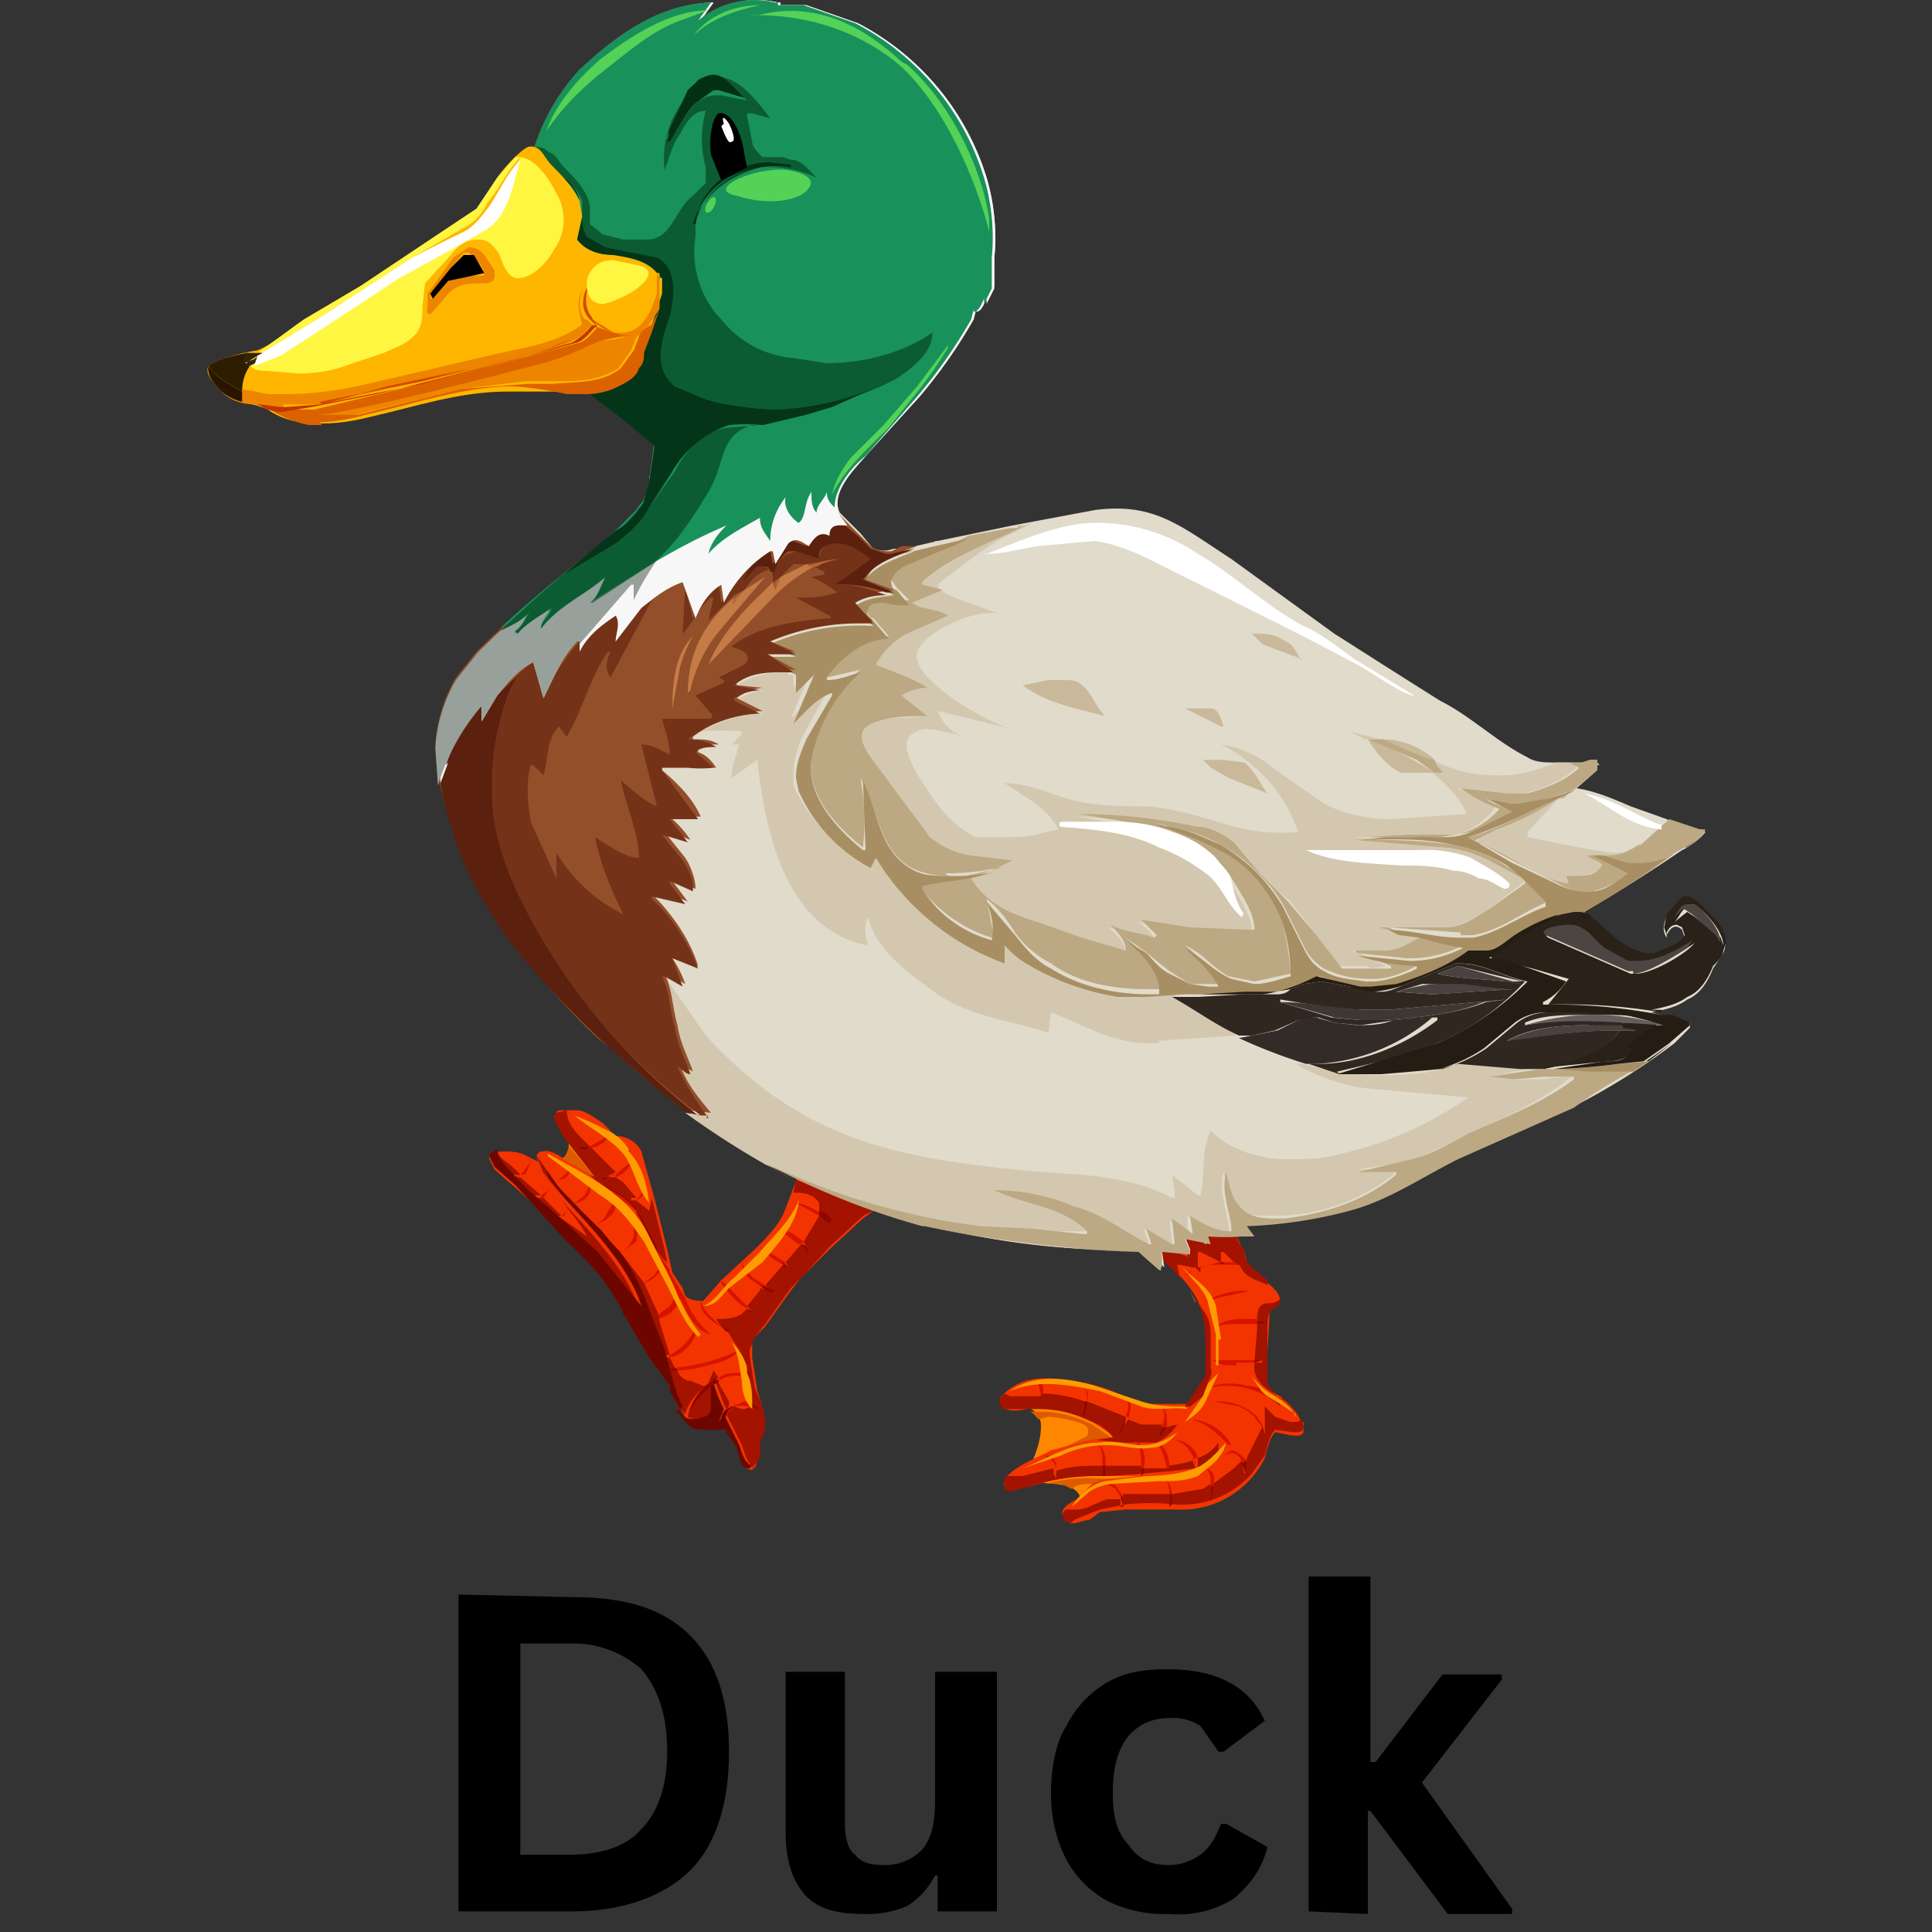 <svg xmlns="http://www.w3.org/2000/svg" version="1.0" viewBox="0 0 75 75">
  <rect x="0" y="0" width="75" height="75" fill="#333333" stroke="none"/>
  <defs>
    <clipPath id="a">
      <path d="M38 46h13v13.3H38Zm0 0"/>
    </clipPath>
    <clipPath id="b">
      <path d="M41 54h10v5.3H41Zm0 0"/>
    </clipPath>
  </defs>
  <path fill="#ff8700" d="M20 45h.4c.8.2 2 .3 1.6-1 0 0 2 1.4 2.2 3.4.4 2-4-2.2-4.2-2.5"/>
  <path fill="#dc5b00" d="m23 45.7-.1-.1-1-.6.2-.5 1 1.2"/>
  <path fill="#f43400" d="M35 46c0-.8-1.1-1-1.8-1.2-.3-.1-1.5-.5-1.8 0h-.1l-.8 2.1c-.2.6-.7 1.1-1.2 1.6L28 49.7l-.7.8c-.2 0-.5 0-.7-.2l-.1-.3-.4-.6-.2-.9-.5-2-.5-1.8c-.2-.4-.6-.6-1-.6l-.5-.5c-.3-.2-.7-.5-1-.5h-.7c-.4.2.3 1 .4 1.2l1 1.4-1.2-.7c-.1-.1-.6-.4-.8-.3H21c-.2.1-.2.2-.1.4l-.6-.3a2 2 0 0 0-.7-.1c-.1 0-.7 0-.6.3l.2.4.8.7 2.2 2c1 .9 1.7 1.8 2.3 2.9l1 1.7.6 1.1v.1c.2.5.3 1 .8 1.4l.7.2h.7l.4.7c0 .3.1.7.3.8.3.2.4-.2.4-.4V56c.5-.5.2-1.4 0-2l-.2-1.3V52l.5-.5 1-1.4.4-.5 1.1-1.1 1.3-1.2 1.4-1h.1V46"/>
  <path fill="#932000" d="M23 45.6h-.1"/>
  <path fill="#a41200" d="M26 49c-.2 0-.3-.2-.4-.3l-.1-.3c-.3-.6-.5-1.1-.9-1.6s-1-.7-1.5-1l-.2-.2.2.1-1.1-1.4s-.5-.7-.5-1l.1-.1.4-.1c0 .6.5 1 .9 1.4a1 1 0 0 1-.4 0h.4l1 1a2 2 0 0 1-.5.2h.5l.3.2.5.6h-.2v.1h.2l.5.4a11 11 0 0 0 .1-.5l.5 2 .1.5m3.3 8h.1c-.3-.2-.4-.6-.5-.9l-.6-1.2.3-.3.3.1h.1l.3-.1h.2l-.2-.1V54a3 3 0 0 1-.2-.6h.1-.1V53l-.3-.5.1-.1h-.1l-.2-.3-.3-.5c.1 0 .1 0 0 0l-.2-.1-.2-.3c.4 0 .7 0 1-.2l.2-.2.2.1-.2-.2.5-.6V50l.6.2-.4-.3.7-.8a2.7 2.7 0 0 0 .2.1l-.1-.2.6-.7.2.3a1 1 0 0 0-.1-.4l.6-1a15.8 15.8 0 0 1 .5.2l-.5-.3v-.4c-.2-.3-.5-.4-.9-.4h-.1l.1-.5 3 1.2-.4.2-1.3 1.2-1 1.1-.5.5-1 1.4-.4.5-.2.5v.2l.2 1.3c.2.4.4.9.4 1.3 0 .3 0 .5-.2.7a3.2 3.2 0 0 1 0 .7l-.3.4m-2.4-1.7c-.4-.3-.6-.9-.7-1.3l.2.7.5.6m.4-.2a1 1 0 0 1-.5-.1c.2-.5.6-1 1-1.3v.9c0 .2 0 .4-.3.5h-.2m-.6-.2-.2-.2c-.4-.8-.5-1.7-.8-2.5-.6-1.4-.9-2.8-2-4-.7-.8-1.6-1.5-2.3-2.4l-.2-.3.1.3-.4-1 .2.3.7 1 .6.6.7.8.3.2a17.9 17.9 0 0 1 .6.8h.1l1 1.3h-.1.1l.6 1.3h-.2a.6.6 0 0 0 .2 0v.2l.4 1.3h-.2v.1h.2l.2.4h-.3.4c0 .3.2.4.4.5h.1l.5.2h.1c-.4.3-.7.7-.8 1.1m1.6-.2-.1-.2-.3-.8h.1l.4.7v.2l-.1.1m-.7-1 .2-.5.2.3h-.1l-.3.2m-2.7-2.9-1.7-2-1.3-1.3-1.5-1.3c-.2-.3-1.2-1-1-1.5l-.4.2.4-.2c0 .2.5.5.6.6l.3.3h-.3v.1h.3l.8.7h-.3v.1h.4a28.6 28.6 0 0 0 .7.7h-.2v.1h.2l1 .7a7 7 0 0 0-.7-1l-.3-.4c.9 1 2.5 2.6 3 4.2M18.9 45"/>
  <path fill="#ab5933" d="M29 57c-.2-.1-.2-.5-.3-.8l-.4-.6v-.1h-.9.9l.4.7c0 .3.1.7.3.8"/>
  <path fill="#6e0600" d="M29.2 57H29c-.3-.1-.3-.5-.4-.8l-.4-.6v-.1h-.8c-.3 0-.5 0-.7-.2l-.5-.6.1.2v-.2l.2.2v.1a1 1 0 0 0 .8 0c.2 0 .3-.2.3-.4v-.9h.1a5.8 5.8 0 0 0 .4 1l-.2.5.2-.3.6 1.2c.1.3.2.7.5.8l-.1.1m-1.4-3.5"/>
  <path fill="#ab5933" d="M26 54v-.2l-.7-1.1-1-1.7c-.5-1.1-1.3-2-2.2-2.8L20 46l-.8-.7-.2-.4.2.4.8.7 2.2 2c1 .9 1.7 1.8 2.3 2.9l1 1.7.6 1.1v.1M19 45"/>
  <path fill="#a41200" d="m21.8 46.6-.6-.8.6.8M18.9 45v-.1m0 0"/>
  <path fill="#721f0a" d="M26 54v-.2l-.7-1.1-1-1.7c-.5-1.1-1.3-2-2.2-2.8L20 46l-.8-.7-.2-.4.2.4.8.7 2.2 2c1 .9 1.7 1.8 2.3 2.9l1 1.7.6 1.1v.1M19 45"/>
  <path fill="#6e0600" d="M26.4 54.7 26 54v-.2l-.8-1.1-1-1.7c-.5-1.1-1.3-2-2.2-2.8L20 46l-.8-.7-.2-.4v-.1l.3-.2c0 .5.9 1.2 1.1 1.5l1.5 1.3 1.3 1.2 1.7 2.1c-.5-1.6-2.1-3.2-3-4.2l-.6-.8-.1-.3.2.3c.7 1 1.6 1.6 2.3 2.5 1.1 1.1 1.4 2.5 2 3.9.3.8.4 1.7.8 2.5"/>
  <path fill="#4a0200" d="M26.4 54.9v-.2.2"/>
  <path fill="#d71300" d="M28.5 54.6h-.1l.5-.2h.3v.2H29a1 1 0 0 0-.5 0"/>
  <path fill="#910700" d="M28.2 54.9v-.2l.2-.1h.1a1 1 0 0 0-.3.3m1.2-.2-.2-.1v-.1l.2.1"/>
  <path fill="#610200" d="M28 55.2c0-.2 0-.3.2-.5v.2l-.1.3"/>
  <path fill="#910700" d="M26.7 55a2.2 2.2 0 0 1 .8-1.3l.3-.2v.2c-.5.3-.9.8-1.1 1.3"/>
  <path fill="#d71300" d="m28 53.6-.1-.1c.2-.2.5-.2.7-.2h.4v.1h-.2c-.3 0-.6 0-.9.2"/>
  <path fill="#910700" d="M27.8 53.7v-.2l.1.1v.1m1.2-.2H29v-.2h.1v.2"/>
  <path fill="#610200" d="M27.7 53.7v-.2l.1.2"/>
  <path fill="#d71300" d="M26.4 53.2h-.1l-.1-.1c.9-.1 1.7-.3 2.5-.7-.3.4-.8.5-1.2.6a5 5 0 0 1-1.1.2"/>
  <path fill="#910700" d="M26.3 53.2a2 2 0 0 1-.4 0l.3-.1m2.5-.6v-.1h.1"/>
  <path fill="#d71300" d="M26 52.7v-.1c.4-.2.7-.5 1-1v.1c0 .4-.5.9-1 1m2.2-1.1c-.5-.2-1-.6-1-1v-.1c.1.4.5.7.8 1l.2.1"/>
  <path fill="#910700" d="M28.3 51.7h-.1l-.2-.2.3.1"/>
  <path fill="#d71300" d="M29 50.8c-.4-.2-.8-.7-1-1v-.1l1 1v.1"/>
  <path fill="#910700" d="m29.2 51-.2-.2.2.1"/>
  <path fill="#d71300" d="m29.6 50-.4-.3a.8.8 0 0 1-.4-.7c.1.3.4.6.6.7l.3.2-.1.1"/>
  <path fill="#910700" d="M30 50.2a1 1 0 0 1-.4-.2v-.1l.5.2"/>
  <path fill="#d71300" d="M30.4 49.1a3 3 0 0 1-.9-.7l1 .6-.1.1"/>
  <path fill="#910700" d="M30.6 49.2h-.2V49l.2.2"/>
  <path fill="#d71300" d="m31 48.3-.8-.6c.4 0 .7.3 1 .5l-.1.1"/>
  <path fill="#910700" d="m31.3 48.6-.2-.3c.2 0 .2.2.3.3"/>
  <path fill="#d71300" d="m31.8 47.2-.9-.5c.3 0 .6.2 1 .4h-.1"/>
  <path fill="#910700" d="m32.2 47.5-.4-.3V47c.2 0 .3.2.5.3"/>
  <path fill="#e15e00" d="M26 49.4v-.1.1"/>
  <path fill="#d71300" d="M27.6 51.8c-.5-.1-.8-.6-1-1l-.2-.4c0 .2-.2.4-.4.6l-.4.2V51l.4-.3.3-.5-.5-1-.3.3a1 1 0 0 1-.5.3l.4-.3.2-.3V49l-.8-1.5-.1.7-.7.5c.3-.2.5-.4.6-.7v-.7h.1V47l-.8-.6c.1.2 0 .5-.1.7-.2.2-.4.4-.7.4.2 0 .4-.2.5-.5.2-.2.2-.4.2-.7l-.7-.5.6.4c.4.2.7.4 1 .8l.7 1.4.2.3.4.6v.1l.6 1c.2.5.5 1 1 1.4"/>
  <path fill="#910700" d="m25.6 48.7-.2-.3-.7-1.4c-.3-.4-.6-.6-1-.8l-.6-.4c.5.3 1.1.5 1.5 1 .4.5.6 1 .9 1.6l.1.3m-.1 2.5h-.1l.2-.1h-.1M25 50h-.2.2m-1-1.3c-.1 0-.1 0 0 0m-1-1v-.1"/>
  <path fill="#d71300" d="m22.3 46.7.4-.3.2-.4c.1.4-.3.7-.6.7m-.6-.9c.1-.1.4-.3.4-.5.1.3-.2.5-.4.5m-1.5-.2.1-.1.3-.4-.2.5h-.2"/>
  <path fill="#910700" d="M20 45.7c-.1 0-.1 0 0 0l.2-.1-.3.1"/>
  <path fill="#d71300" d="M21 46.5v-.1l.3-.2-.2.3m.7.7.2-.2-.1.2m1.1-2.6h-.1v-.1l.7-.4c-.1.3-.4.4-.7.5"/>
  <path fill="#910700" d="M22.8 44.6a1 1 0 0 1-.3 0v-.1a.8.8 0 0 0 .4 0h-.1"/>
  <path fill="#d71300" d="M23.9 45.7v-.1l.6-.5c-.1.3-.3.5-.6.6"/>
  <path fill="#910700" d="m23.4 45.8.4-.2h.1l-.5.1"/>
  <path fill="#d71300" d="m24.7 46.6.3-.4c0 .2-.1.3-.3.4"/>
  <path fill="#910700" d="M24.5 46.6h.2-.2"/>
  <path fill="#ff9d00" d="M27.2 51.8c-.5-.6-.8-1.3-1.1-2l-1-2c-.8-1.5-2.4-2.2-3.8-3 0 0-.1 0 0 .1l2 1.5c.8.5 1.2 1.1 1.7 1.8l1 1.9c.3.6.6 1.3 1.1 1.8 0 0 .1 0 0 0m3.9-5.3c-.3.8-1 1.4-1.5 2l-1 1c-.4.3-.7.9-1.2 1.1 0 0 0 .1 0 0 .5 0 .7-.4 1-.7l1.3-1c.6-.7 1.3-1.5 1.4-2.3 0-.1 0-.1 0 0m-6.6-2.1a2 2 0 0 0-.6-.6 13.7 13.7 0 0 0-1.5-.7c.6.5 1.4.9 1.9 1.5.4.5.5 1.3 1 1.9-.1-.8-.3-1.5-.8-2m4.6 8.6c0-.5-.3-.9-.6-1.2 0 0-.1 0 0 0 .3.5.3 1 .4 1.5 0 .4.1.8.4 1.1 0-.5 0-1-.2-1.4"/>
  <path fill="#ff8700" d="M39.4 54.5s.8 0 1 .7c.1.8-.5 1.9-.5 1.9s-.6.4 1 .5c1.4.1 1 .9 1 1-.1.2.8-.6 3-.7 2.1 0 3.3-.3 3.1-1.7-.2-1.4-2.8-1.1-4.3-1.4-1.4-.2-3-1-4.3-.3"/>
  <path fill="#dc5b00" d="m41.6 57.8-.4-.2a3.7 3.7 0 0 0-.6 0 6.4 6.4 0 0 1 2.2-.2h.2l1.2-.1-.8.1c-.3 0-.6 0-.9.2-.3 0-.7 0-.9.2m-.3-1.6.8-.4c.1 0 .2-.2.1-.4S41 55 40.7 55l-.4.1a1 1 0 0 0-.3-.3h.4c.7 0 1.4.2 2 .5l.9.6h-.1c-.6 0-1.3.2-1.9.4"/>
  <g clip-path="url(#a)">
    <path fill="#f43400" d="M50.5 55.2c-.1-.4-.6-.8-.8-1-.2-.1-.4-.2-.5-.5v-1.2l.1-1.7c.7-.2.3-.7-.1-1l-.6-.5c-.2-.2-.2-.4-.3-.7l-.7-1.4V47c-.5-.4-1.4-.1-2 0-.4.1-1.5.4-1.5 1v.1c.9.7 1.9 1.4 2.4 2.4.4.9.4 2 .3 3l-.7 1h-1.7c-.8-.3-1.3-.6-2.2-.8-1.2-.2-2.5-.5-3.4.6l.1.3c.3.3 1 .1 1.3 0 .8 0 1.5.3 2.2.6l.9.6h-.1c-.8 0-1.6.3-2.4.5-.3.2-2 .8-1.8 1.4-.1.3.8 0 1 0a9 9 0 0 1 2.4-.4h1.8l-.8.1c-.3 0-.7 0-1 .2l-.6.6c-.4.2-.8.5-.4.8.2.3.6 0 .9 0l.4-.3 1-.1h2a3.6 3.6 0 0 0 3.4-2c.1-.4.2-.8.4-1 .2 0 1 .3 1.1 0v-.4"/>
  </g>
  <path fill="#a41200" d="M44.4 56h-.2a.3.3 0 0 0-.2 0h-.4l-1-.1.6-.1c-.2-.3-.5-.5-.8-.6a4.6 4.6 0 0 0-2.2-.5h-1.3l-.1-.3v-.1l.2-.2.2.1h1.2v.3-.4h.2a5.3 5.3 0 0 1 1.5.3l-.1.5.2-.5 1.5.6-.3.7.4-.6.5.2h.8v.4l.2-.3.4-.1c-.2.3-.4.5-.8.7h-.5m-5.1 1.9c-.2 0-.3 0-.3-.2v-.4h.7l1.2-.3v.2l.1.2v-.3c.6-.2 1.1-.2 1.7-.2h.1v.4l.1-.4h1.4v.3l.1-.2h.9v.1-.2a4.8 4.8 0 0 0 1-.2l.1.3-.9.1a61.4 61.4 0 0 1-2.5.2h-.6a7.7 7.7 0 0 0-2.4.4l-.8.2m7.3-.9v-.4c.3-.1.6-.3.8-.6v.6a4 4 0 0 1-.5.3l-.3.1m3.4-2.6c-.6-.4-1.3-.7-1.2-1.5h.3v-.1h-.3l.1-1.2v-.2h.2l-.2-.1c0-.3 0-.6.3-.7.1 0 .5 0 .6-.2 0 .2 0 .3-.3.4-.2.2-.2.5-.2.8v2.1c.1.3.3.4.5.6h.2"/>
  <path fill="#ab5933" d="M45.8 54.6h-.1.2m.5-4-.2-.5.2.4"/>
  <path fill="#a41200" d="M46 54.6a1 1 0 0 1-.3 0h.3l.8-1.2v-.8c0-.7 0-1.5-.3-2l-.3-.5.2.3.4.6c.2.3.2.7.2 1v1.1c.1.3-.1.5-.2.8l-.1.3-.5.4H46m3.2-4.7c-.3-.2-.6-.2-.9-.5l-.2-.3h.1-.2l-.5-.5h-.1v.4l-.8-.4h-.1v.6h-.2l-.5-.1h-.1l.1.5a8 8 0 0 0-.8-.8v-.2c.3 0 .8 0 1.1.2v-.2L46 48a3.2 3.2 0 0 1 .9.3v-.1a1 1 0 0 1-.1-.4l.7.1h.5c0 .3.2.5.3.6 0 .3.1.5.3.7l.6.5m-2.6-.3-.2-.2h.2v.2"/>
  <g clip-path="url(#b)">
    <path fill="#a41200" d="M41.6 59.1h-.2c-.2-.2-.2-.4 0-.5h.4c.4 0 .8-.3 1.2-.4h.5v.3h.1V58h1.8v.4l.1-.4 1.2-.2.3-.2v.5l.1-.5.8-.6.3-.3.1.5h.1v-.6l.6-1.2a3.4 3.4 0 0 1 .1.3v-1.1l.4.4.6.2h.1c.2 0 .3 0 .3-.2l.1.4c0 .2-.2.2-.4.2l-.7-.1c-.2.2-.3.6-.4 1l-.5.7a3.6 3.6 0 0 1-3 1.2 9.5 9.5 0 0 0-1.9 0l-1 .2a37 37 0 0 0-1 .4"/>
  </g>
  <path fill="#d71300" d="m40.4 54.1-.1-.4c.2 0 .2.1.2.2v.2h-.1"/>
  <path fill="#910700" d="M40.4 54.5V54v.4"/>
  <path fill="#d71300" d="M42.2 54.4c0-.3 0-.6-.4-.6.4 0 .5.3.4.6"/>
  <path fill="#910700" d="m42 55 .1-.6h.1c0 .2 0 .4-.2.6"/>
  <path fill="#d71300" d="M43.8 55h-.1c.1-.3.2-.6-.1-.7.4 0 .3.4.2.8"/>
  <path fill="#910700" d="m43.4 55.7.3-.7c0 .4-.2.6-.3.7"/>
  <path fill="#d71300" d="M45.1 55.4c.1-.3.2-.7-.1-.8.3 0 .3.4.3.8H45"/>
  <path fill="#910700" d="m45 55.8.1-.4h.2l-.2.3"/>
  <path fill="#d71300" d="M41 57c-.1-.3-.2-.4-.4-.4v-.1c.2 0 .3.1.4.3v.2"/>
  <path fill="#910700" d="M41 57.4V57v.4"/>
  <path fill="#d71300" d="M43 57h-.2c0-.5 0-1-.4-1 .4 0 .6.5.5 1"/>
  <path fill="#910700" d="M42.8 57.3v-.4h.1v.4"/>
  <path fill="#d71300" d="M44.4 57h-.1c0-.4 0-1-.3-1h.2c.2.2.3.6.2 1m-.4-1"/>
  <path fill="#910700" d="M44.2 56H44h.2m.1 1.3V57h.1v.2"/>
  <path fill="#d71300" d="M45.3 57c-.1-.4-.2-.9-.5-1 .4 0 .6.5.6 1h-.1"/>
  <path fill="#910700" d="M45.3 57.1V57v.2"/>
  <path fill="#d71300" d="M46.4 56.7c-.2-.4-.4-.7-.8-.8.4 0 .8.3.9.7h-.2"/>
  <path fill="#910700" d="M46.4 57v-.3a1.2 1.2 0 0 1 0 .3"/>
  <path fill="#d71300" d="m43.5 58.1-.2-.3a.9.9 0 0 0-.6-.2h.2c.2 0 .4 0 .5.2l.2.3h-.1"/>
  <path fill="#910700" d="m43.6 58.5-.1-.4h.1v.4"/>
  <path fill="#d71300" d="M45.4 58c0-.3-.1-.7-.4-.7h-.1.1c.3 0 .5.4.5.8h-.1"/>
  <path fill="#910700" d="M45.4 58.5V58h.1v.4"/>
  <path fill="#d71300" d="M47 57.7c0-.3 0-.7-.3-.7.4 0 .5.3.4.7"/>
  <path fill="#910700" d="M47 58.3v-.6h.1l-.1.6"/>
  <path fill="#d71300" d="M48.2 56.8c0-.2-.2-.4-.4-.4l-.3.1.3-.2c.2 0 .4.2.6.4l-.2.1"/>
  <path fill="#910700" d="m48.4 57.3-.2-.5.2-.1v.6"/>
  <path fill="#d71300" d="M47.7 56.1c-.4-.4-1-1-1.6-1 0 0-.1 0 0 0h.1c.6 0 1.3.4 1.6 1m1.2-.6c0-.2-.2-.3-.3-.5a2 2 0 0 0-.6-.4l-1-.2h-.5.7a2.1 2.1 0 0 1 1.5.6l.2.3v.2"/>
  <path fill="#910700" d="m49.1 55.8-.1-.3v-.2l.1.5"/>
  <path fill="#d71300" d="M49.7 54.6a3 3 0 0 0-2-.8 3 3 0 0 0-.9.1 2.4 2.4 0 0 1 1.6-.1c.5 0 1 .3 1.3.7M48 53h-.2c-.2 0-.5 0-.7-.2h1.6v.1H48"/>
  <path fill="#910700" d="M48.7 53v-.2h.3l-.3.1m-1.7-.1"/>
  <path fill="#d71300" d="M47 51.6a2 2 0 0 1 1.3-.4h.5v.2H48c-.3 0-.6 0-1 .2"/>
  <path fill="#910700" d="M49 51.4h-.2v-.1h.3"/>
  <path fill="#d71300" d="M46.7 50.6a3 3 0 0 1 1.8-.5c-.6.2-1.2.2-1.8.5m-.7-1.1.3-.2a3 3 0 0 0-.2.2m.5-.3.7-.2.2.1V49h.5v.1h-.5a3.1 3.1 0 0 0-1 .1"/>
  <path fill="#910700" d="m46.4 49.3.2-.1-.2.1m1.8-.2H48h.2m-.7 0-.2-.1h.2v.1"/>
  <path fill="#ff9d00" d="M45.7 55.6c-.4.3-.8.5-1.4.5-.5 0-1-.2-1.6-.1-1.1 0-2 .6-3 1l1.5-.5a4 4 0 0 1 1.8-.4c.6 0 1.1.2 1.7.1.4 0 .8-.3 1-.6m1.6-2.3-.4.4-.2.5-.7 1c.3-.2.6-.4.8-.8l.5-1.1m.1-1.3-.2-1.3c-.2-.7-.8-1-1.3-1.5.4.5.9.9 1 1.4l.3 1.2V53h.1v-1m.3 4c-.3.3-.7.8-1.2 1-.5.2-1.3.3-1.9.3l-.8.1-.8.1c-.5.1-1 .5-1.3 1l.7-.6a2 2 0 0 1 .9-.3l1.8-.1c.5 0 1 0 1.5-.2.6-.5.7-.5 1-1l.1-.3M46 54.6c-.5 0-1.1 0-1.7-.2l-1.8-.6c-1-.3-2.3-.5-3.3.2 1.2-.5 2.4-.2 3.5 0l1.6.6c.6.2 1.2 0 1.8.1m4.2.3c-.2-.4-.5-.6-.8-.8-.4-.2-.7-.5-1-.9.3.4.4.7.7.9l.5.3.6.4"/>
  <path fill="#e1dbcc" d="M66.5 35.7c-.2-.2-.8-1-1.2-.8l-.6.7c-.1.2-.2.5 0 .8v-.1c.1-.2.3-.5.6-.2l.1.3c-.1.4-.8.5-1.2.6l-.2.1c-.6 0-1-.3-1.3-.6l-1-.9-.2-.2a63.4 63.4 0 0 0 3.8-2.4c.3-.2.7-.4.9-.7l-.1-.1c-.5 0-1-.2-1.4-.4l-1.4-.5c-.7-.3-1.4-.6-2.1-.7l.8-.7v-.3c-.2-.2-.4 0-.6 0h-1c-.4 0-.8 0-1.1-.2-1.2-.6-2.2-1.6-3.4-2.2L54 26l-2.2-1.4-4-2.9c-2-1.3-3-2.2-5.3-1.9l-3.2.6-2.9.6-1.3.3h-.4c-.3.1-.5.1-.8 0l-.5-.6-.8-.8c-.4-.9.6-1.8 1.1-2.4l2-2.2a19.6 19.6 0 0 0 2.1-3l.1-.4v.1c.2 0 .3-.3.4-.5v.2l-.1.2.4-.8V10c.1-1 0-2.1-.3-3.1a10.1 10.1 0 0 0-5-6l-2-.7h-1.1.1V.1h-.1a3.4 3.4 0 0 0-3 .7l.5-.7h-.1c-2 .1-3.6 1.3-5 2.6a8 8 0 0 0-2 4 8.2 8.2 0 0 0 2.4 8.5l1.3 1 1.2 1-.2 1.4c0 .2 0 .5-.2.7 0 .2-.2.3-.3.5l-.7.7-1 .9a46.3 46.3 0 0 0-4.5 3.9l-.8 1a6 6 0 0 0-.8 2.6c0 1.6.6 3 1.1 4.5a25.2 25.2 0 0 0 5.2 6.9 28.8 28.8 0 0 0 21 8.2 7.5 7.5 0 0 1 .9.7l-.1-.7c.3 0 .8 0 1.1.2v-.2L46 48c.3 0 .6.1.8.3l.1-.1a1 1 0 0 1-.1-.4l.7.1h1.1l-.3-.4 1.7-.1 2.3-.4c1.5-.5 2.8-1.4 4.2-2l4.5-2a26 26 0 0 0 4-2.5l.6-.6v-.2l-1.5-.4c.5-.1 1-.2 1.4-.5.5-.2.8-.7 1-1.2l.4-.6c.2-.5 0-.9-.4-1.3"/>
  <path fill="#332b27" d="M51 41.3h-.3a20.8 20.8 0 0 1-2.6-1l.5-.1 1-.2.8-.4a1.7 1.7 0 0 1 .7-.1l.7.2.9.1c.4 0 .9 0 1.4-.2l1.4-.1h.1s.1 0 0 0a7.5 7.5 0 0 1-4.5 1.8"/>
  <path fill="#d3c8af" d="M44.6 48.4c-1-.6-1.8-1.3-3-1.6-.9-.4-2-.6-3-.6 1.2.6 2.7.5 3.6 1.6H40l-2-.2a22.2 22.2 0 0 1-7.6-2.1l-.7-.3a22.8 22.8 0 0 0 1.1.6 34.2 34.2 0 0 1-4.2-2.6l.8.1-1.1-1.9.5.3c-.2-.6-.5-1.1-.6-1.8-.2-.7-.2-1.4-.5-2h.1l1.6 2.3c3.8 4.1 7.4 4.8 13.1 5.3 1.7.1 3.5.2 5 1h.1v-.2l-.1-.7 1 .8h.1c.2-.8 0-1.7.4-2.5.8.8 2 1.1 3 1.1.7 0 1.3 0 2-.2a14 14 0 0 0 5-2.2l-3.4-.3a7.2 7.2 0 0 1-3.3-1h.3a9.2 9.2 0 0 0 2.3.4 10.2 10.2 0 0 0 1.8 0 6.5 6.5 0 0 0 1.9-.4l2.4.1h.8l-2 .4.9.1h1l1.1-.1h.2c-1.2 1-2.7 1.6-4 2.3l-2.3 1-2 .3h1.4v.2a7.6 7.6 0 0 1-4.8 1.6c-.5 0-1 0-1.3-.4-.3-.4-.4-.9-.5-1.3-.2.7.1 1.4.2 2.1v.2c.1 0 0 0 0 0-.6 0-1.1-.3-1.6-.6a30.9 30.9 0 0 1 0 .7l-.7-.5.1.8v.1l-1.1-.6.2.6m-8.8-.7h-.1m0 0"/>
  <path fill="#d3c8af" d="M45 40.5h-.4c-1.4 0-2.5-.7-3.8-1.2l-.1.8c-1.4-.5-3-.6-4.3-1.5-1.1-.8-2.4-1.7-2.7-3-.2.4-.1.7 0 1.1-3.2-.6-4-4.4-4.3-7.2l-1 .7c0-.5.2-.9.3-1.3h-.3l.4-.4v-.1a7.4 7.4 0 0 0-1.6 0c.7-.4 1.6-.7 2.4-.7l-1-.5a2 2 0 0 1 1-.4l-1-.1v-.1c.6-.4 1.3-.5 2-.5v.1h.2V26v.7a7.1 7.1 0 0 0 .7-.8v.1l-.8 1.9c.5-.5 1-1 1.5-1.2l-1 1.8c-.2.4-.4 1-.4 1.5v.5a6.3 6.3 0 0 0 2.9 3l.1-.4h.1a9.7 9.7 0 0 0 5 4v-.5c.3.4.7.6 1 .8a10 10 0 0 0 4.4 1.2h2.2-1l2.5 1.6-3 .2m8.1-2.9H52l-1-1.3a15 15 0 0 0-1-1.3l-1.2-.9-1-1.2c-.4-.3-.9-.5-1.4-.6a61 61 0 0 0-4.4-.5h-.2l2.4.4c.8.1 1.5.3 2.2.8.6.4 1.1 1 1.5 1.6.3.5.7 1.1.7 1.7l-2.5-.1c-.7 0-1.3-.2-2-.3.3.1.5.3.7.6L43 36c.3.2.6.5.7.9-.7 0-1.2-.3-1.8-.5l-1.7-.6a5.4 5.4 0 0 1-2.7-1.7l.8-.3c.1 0 .3 0 .5-.2h-.2l.6-.2c-.6 0-1.2 0-1.7-.2-.6 0-1-.3-1.4-.7-.8-.8-1.4-1.8-2-2.7-.4-.4-1.2-1.3-.4-1.7.7-.3 1.5-.2 2.2-.3l-1-.7V27a2 2 0 0 1 1-.3c-.6-.4-1.3-.6-2-.8v-.1a3 3 0 0 1 1.2-1.2l1.6-.7c-.4-.3-1-.2-1.4-.4v-.1l1.2-.5c-.3 0-.6 0-.8-.2 1.1-1 2.6-1.6 4-2.3l.4-.1-1 .5c-.7.3-2.3 1.6-2.6 1.8-.5.4 1.5.9 2.2 1.2h-.3c-1 0-3 1-2.8 1.8.2 1 2.8 2.5 3.7 2.7l-2.9-.7c.2.5.5.8 1 1a5.6 5.6 0 0 0-1.5-.3 1 1 0 0 0-.5.2c-.6.4.3 1.7.5 2 .5.8 1.1 1.6 2 2h.9c.6 0 1.2 0 1.8-.2l.5-.1c-.5-.9-1.4-1.3-2.1-1.8 1 0 1.9.5 2.8.7 1 .2 1.9.2 2.8.2 1 .1 2 .4 3 .7a7.4 7.4 0 0 0 2.8.3 6 6 0 0 0-3-3.4 4 4 0 0 1 2 .9l2 1.4c.8.4 1.7.6 2.6.6l2.9-.2v-.1c-.3-.6-.8-1.1-1.3-1.5h.3l-.3-.5c.8.4 1.6.6 2.4.6h.2c.8 0 1.5-.2 2.2-.5h.4l.4.1v.1c-.5.5-1.3.8-2 1h-.8l-1.8-.2 1.4.7v.1c-.4.5-1 1-1.8 1h-1.6l-1.8.1a17 17 0 0 1-.2 0l3.5.4a5 5 0 0 1 1.7.5l1.3.7h.1v.1l-1.4 1.1c-.5.3-1 .6-1.5.7h-2.8l.8.2a8.5 8.5 0 0 0 .8.2c-.4.2-.8.5-1.3.6a2 2 0 0 1-.3 0l-1-.1.2.1h-.1.2l1 .5c.1 0 .1 0 0 0l-.6.1m7.7-3.3c-1.3-.2-2.3-1.2-3.6-1.6.2-.3.5-.4.8-.5a15.5 15.5 0 0 0 2.4-1.2l-1.2 1.3v.2l2 .4 1.2.2h.5l.8-.4-.1.1a2 2 0 0 1-1 .4h-.2a8 8 0 0 1-.3 0h-.6.2-.2l.7.4a1.8 1.8 0 0 1-1.5.4l.2.2v.1m5.2-2-.1-.1m-4-2.5-.1-.1-.3-.1h-.3.6v.2m-8.3-1H53l-.6-.3 1.2.3m-23.2-2.8-.7-.4v-.1c.3 0 .6.2.7.5m8.7-5.4"/>
  <path fill="#302721" d="M53.7 41.7H55h-1.1m-1.9 0-1.2-.4h.4c1.6 0 3.3-.7 4.6-1.7v-.1h-.2l-1.4.1-1.4.2-1-.1-.6-.2H51l-.6.1-.9.4-.9.2h-.5c-.9-.4-1.7-1-2.6-1.5h1l1.8-.1h1.2c.2 0 .4 0 .6-.2l.5-.2.7-.1 1.1.2 1 .2h.2c.4 0 .7-.2 1-.3l1.9-.8h.1c1 0 1.7.5 2.6.7a10 10 0 0 1-3.4 2.4c-1.3.5-2.6.8-3.9 1.1m-2.2-2.8v.1l2 .6 1.1.1h.9c1.3-.1 2.7-.2 4-.7l.8-.1-4.6.4h-.7c-1.2 0-2.3-.2-3.5-.4m5.9-.6h-.4l-1 .3 1.4.1 3.1-.2h-.3l-1.6-.1-1.2-.1m1-.7-.8.3c.8.2 1.9.2 2.6.3h.7l-2.5-.6m-.6 4c.6-.2 1.1-.4 1.7-.8l1.2-1a2 2 0 0 1 1.2-.4 23.4 23.4 0 0 1 2.7 0l.3.1h-1.5c-.9 0-1.7 0-2.4.3v.1a12.5 12.5 0 0 1 3.8-.1v.2l-1.4-.1c-1.1 0-2.2.1-3.1.6 1.4-.2 2.8-.4 4.2-.4h.2c-.7.9-1.8 1.3-3 1.5H59l-2.4-.2-.7.2"/>
  <path fill="#e3d8c0" d="m45 49.3-.8-.7a49.8 49.8 0 0 1-8.3-1 45.2 45.2 0 0 0 8.3 1l.9.7m-9.3-1.7"/>
  <path fill="#c9b99a" d="M45 49.3s.1 0 0 0h.1m0 0"/>
  <path fill="#bca984" d="m45 49.3-.8-.7a49.8 49.8 0 0 1-8.3-1h-.1a29 29 0 0 1-6-2.4l.7.3a26.7 26.7 0 0 0 7.6 2.1l2 .1 1.9.2h.2v-.1c-1-1-2.4-1-3.6-1.6 1 0 2.1.2 3 .6 1.2.3 2 1 3 1.5h.1l-.2-.6 1 .6h.1l-.1-1a17.7 17.7 0 0 1 .8.6l-.1-.7c.5.3 1 .6 1.6.6 0 0 .1 0 0 0v-.2c-.1-.7-.4-1.4-.2-2.1.1.4.2 1 .5 1.3.3.4.8.5 1.3.5h.5c1.6-.2 3.1-.7 4.3-1.7v-.1h-1.5l2.1-.5c.8-.2 1.5-.6 2.2-1 1.4-.6 2.9-1.2 4.1-2.1v-.1h-1.2l-1.1.1-1-.1 2-.3h3.7l.6-.3a19.3 19.3 0 0 0-3 1.8l-4.5 2c-1.4.7-2.7 1.6-4.2 2a17.8 17.8 0 0 1-4 .6l.3.4h-.5a8.5 8.5 0 0 1-1.3 0l.1.3-1-.2.2.5v.1l-1.1-.1v.6c.1 0 0 0 0 0m19.8-8.7"/>
  <path fill="#2a2119" d="M60 41.5h-.1c1.2-.3 2.3-.6 3-1.5h.6l-.6-.1.1-.2h1.4l-1.1.9.2.1c-.3.4-.7.5-1.1.5l-2 .2H60m4-.2.9-.7-1 .7m.4-1.5-1.2-.3h-.3.1c.5 0 1 .1 1.4.3m.3-.3"/>
  <path fill="#bca984" d="M60.6 35.5h.5-.5"/>
  <path fill="#2a2119" d="M64.5 39.3a22 22 0 0 0-4.4-.3s-.1 0 0 0l.8-1-1.4-.4-1.6-.4V37a21.8 21.8 0 0 1 2.7-1.6h.7c.1 0 .3 0 .5.2l.9.8c.4.3.7.5 1.2.6h.3c.4-.2 1-.3 1.2-.7l-.1-.3-.2-.1c-.2 0-.3.1-.4.3v.1l-.1-.3.1-.5.6-.7h.2c.3 0 .8.6 1 .8.3.3.5.6.5 1l-.1.3c0 .2-.2.4-.4.6-.2.5-.5 1-1 1.2-.4.3-.9.4-1.4.5h.4M61 36c-.6 0-1.2.2-.9.4l3.2 1.4h.2c.5 0 1.5-.5 2.1-1l.2-.2c-.6.4-1.4.9-2.1.9l-.4-.1-1-.5c-.3-.3-.7-.9-1.1-.9H61m4.5-.6.3.2 1 .8.1.3c0-.5-.6-1.2-1-1.5h-.3c-.3 0-.4.4-.6.6a15.7 15.7 0 0 1 .5-.4"/>
  <path fill="#bca984" d="M52.8 37h-.2.2m2.3-.6-.8-.2.8.1m4.1-2.1-.1-.1h.1m-20.8-.3.3-.1h.2l-.5.1m23.8-.6h-.6.6"/>
  <path fill="#e3d8c0" d="m65.3 33 .2-.1h-.2"/>
  <path fill="#bca984" d="M52.6 32.6a17 17 0 0 0 .2 0h-.2"/>
  <path fill="#c9b99a" d="m61 30.8.2-.2-.2.1"/>
  <path fill="#e3d8c0" d="M36.3 21c.4 0 .9 0 1.3-.2l-1.3.3"/>
  <path fill="#2a2119" d="M56 41.5c.6-.2 1.1-.4 1.7-.8l1.2-1a2 2 0 0 1 1.2-.4 23.6 23.6 0 0 1 2.7 0h-2.7a2 2 0 0 0-1.2.4l-1.2 1c-.6.4-1.1.6-1.7.8"/>
  <path fill="#bca984" d="M44.6 38.4c-1.3 0-2.7-.2-3.8-1a4 4 0 0 1-1.4-1.2c-.3-.5-.7-1-1.1-1.3l.3 1.5h-.1c-1-.3-2.1-1-2.8-2l2.7-.6-.7.3c.6 1 1.6 1.4 2.6 1.7l1.7.6 1.7.5c0-.4-.3-.7-.6-1 .6.3 1.2.3 1.7.5l.1-.1-.6-.6 1.9.3 2.5.1c0-.6-.4-1.2-.7-1.7-.4-.7-.9-1.2-1.5-1.6-.7-.5-1.4-.7-2.2-.8l-2.4-.4h.2a21.9 21.9 0 0 1 4.4.5c.5 0 1 .3 1.4.6l1 1.2L50 35l1.1 1.3 1 1.3H54v-.1l-1-.4c.6.2 1.3.3 2 .3.1 0 .1 0 0 .1-.6.3-1.1.5-1.7.5H53a4 4 0 0 1-1.6-.4 2 2 0 0 1-.8-.9l-.8-1.6a6.4 6.4 0 0 0-4.4-3l-.6-.2 3 1.2a5 5 0 0 1 1.7 2c.4.8.5 1.7.6 2.6v.1l-1.4.3-1-.2c-.6-.3-1-.9-1.7-1.2.5.4 1 .9 1.3 1.4v.1h-1.1l-.8-.5-1-.8-.7-.5c.6.5 1.3 1.2 1.3 2h-.4m10.2-1.2h-.2l-1.9-.2-.1-.1h1.2c.5 0 .9-.3 1.3-.5l1.7.2v.1c-.6.3-1.3.5-2 .5m1.9-1-2.8-.2.4.2-.8-.2h2.8c.6-.1 1-.4 1.5-.7l1.4-1v-.1l.9.8c-1 .4-1.8 1.1-2.9 1.3a5 5 0 0 1-.5 0"/>
  <path fill="#c9b99a" d="M60.5 31h.2l.3-.3-.5.3"/>
  <path fill="#bca984" d="M61.5 34.6a2 2 0 0 1-1-.3l-1.8-.9a59.2 59.2 0 0 0-1.7-.9c.8-.2 1.6-.6 2.4-1l1.3-.6-.2.1a11.6 11.6 0 0 1-2.4 1.2l-.8.4v.1c1.3.4 2.3 1.4 3.6 1.6 0 0 .1 0 0 0l-.1-.3h.4c.4 0 .7 0 1-.4.1 0 .1 0 0 0-.1-.2-.4-.2-.6-.4h.2l1.4.6v.1a3 3 0 0 1-1.4.7h-.3m-2.4-.5-1.3-.7a5 5 0 0 0-1.7-.5l-3.6-.3c1.4 0 2.6 0 3.9.2a5.4 5.4 0 0 1 2.7 1.3"/>
  <path fill="#c9b99a" d="m39.5 20.5.2-.1h-.2"/>
  <path fill="#bca984" d="M36.8 34c-.5 0-1-.1-1.4-.3-1.3-.7-1.3-2.3-2-3.5a9.2 9.2 0 0 1 .1 2.7c-1-.8-2.2-2-2-3.5 0-.7.4-1.3.7-2 .4-.5.7-1 1.2-1.4l-1.3.3c.5-.8 1.4-1.6 2.3-1.6h.1l-.6-.7c-.2 0-.3-.3-.2-.4 0-.3.4-.3.5-.3h1.1l-.5-.5-.2-.3c0-.3.4-.6.7-.7l.7-.3c.3 0 .6-.3 1-.4l.6-.3 1.6-.3h.3l.3-.1c-1.4.7-2.9 1.2-4 2.2v.1l.8.2-1.2.5c.4.3 1 .2 1.4.5l-1.6.7a3 3 0 0 0-1.2 1.2c.7.3 1.4.5 2 .9a2 2 0 0 0-1 .3l1 .8c-.7 0-1.5 0-2.2.3-.8.4 0 1.3.3 1.7l2 2.7c.5.4 1 .6 1.5.7l1.7.2-.6.3a9.4 9.4 0 0 1-2 .2"/>
  <path fill="#c9b99a" d="m63.8 32.7 1-.9-1 1"/>
  <path fill="#bca984" d="M63.5 33.6h-.4l-.9-.4h.4a2 2 0 0 0 1-.4h.1l1.1-1 1.2.4h.2c-.1.3-.4.5-.7.7l.5-.4-1.3.8a3 3 0 0 1-1.2.3"/>
  <path fill="#c9b99a" d="m61 30.7.3-.2.7-.6-.8.7H61m0-1h.4-.4"/>
  <path fill="#bca984" d="M55.9 32.5h-3.1l1.8-.1h1.7c.7 0 1.5-.5 1.9-1a6 6 0 0 1-1.5-.8l1.8.2h.8c.7-.2 1.5-.5 2-1l-.4-.2h.5l.3-.1h.3v.4l-.7.6-.3.2-.9.3a4.2 4.2 0 0 1-1.4.2l-1-.2c.2.2.6.3 1 .4v.1l-1.6.8-1.2.2"/>
  <path fill="#b39c74" d="M60.7 31c0-.2.2-.3.3-.3l.2-.1-.2.1-.3.2"/>
  <path fill="#a88f63" d="M53 41.7a5.5 5.5 0 0 1 .1 0h.6-.7m9.7-.1h-1.1l-1.2-.1a21.8 21.8 0 0 0 2.4-.2l1.2-.1-.6.4h-.7m-18.3-2.9h-1a10 10 0 0 1-3.4-1.2 3.6 3.6 0 0 1-1-.8v.7a9.7 9.7 0 0 1-5-4.1l-.2.4a6.3 6.3 0 0 1-2.8-3l-.1-.5c0-.6.2-1 .4-1.5l1-1.7v-.1c-.6.2-1 .7-1.5 1.2l.8-1.9-.7.7v-.7a4 4 0 0 0-.4-.2.8.8 0 0 0-.7-.5h1.1l-1-.4V25a8.8 8.8 0 0 1 4-.7l-.8-.7c.5-.4 1-.4 1.6-.5a9.7 9.7 0 0 0-1.2-.5c.5-.7 1.3-.9 2-1.2H35l-.4.2h-.2a1 1 0 0 1-.6-.2l-.5-.5.5.5.6.2h.2l.4-.1 1.3-.3 1.3-.3-.6.3-1 .4-.7.3c-.3.1-.7.4-.7.7 0 .2.1.3.2.3l.5.6h-.5l-.5-.1c-.2 0-.6 0-.6.3-.1.1 0 .3.2.4l.6.7c-1 0-1.9.8-2.4 1.5v.1c.5 0 .9-.2 1.3-.3a6.1 6.1 0 0 0-1.9 3.4c-.2 1.4 1 2.7 2 3.5h.1l-.1-2.7c.6 1.2.6 2.8 2 3.5.4.2.8.2 1.3.2a6.8 6.8 0 0 0 2-.2l-.4.1c-.9.3-1.8.3-2.6.5v.1c.6 1 1.6 1.7 2.7 2 .1-.5 0-1-.2-1.5l1.1 1.3c.4.5.8 1 1.4 1.3 1.1.7 2.5 1 3.8 1h.4v-.1c0-.8-.7-1.5-1.3-2l.8.5c.3.3.5.6.9.8l.8.4.7.1h.4c-.3-.6-.8-1-1.3-1.5.6.3 1.1.9 1.8 1.2l.9.2c.5 0 1-.2 1.4-.3 0-1-.2-2-.6-2.7a5 5 0 0 0-1.8-2c-.9-.5-1.9-.9-2.9-1.2l.6.1c.7.1 1.3.4 2 .7 1 .6 1.8 1.4 2.4 2.4l.8 1.6c.2.4.4.7.8.9.5.3 1 .3 1.6.4h.2c.6 0 1.1-.2 1.6-.4l.2-.1v-.1a8.3 8.3 0 0 1-2.3-.4l2 .2h.1c.7 0 1.4-.2 2-.5a12.3 12.3 0 0 1-1.7-.4l-.8-.1-.4-.2c.9 0 1.8.3 2.8.3h.5c1-.2 1.9-.9 2.8-1.2V35l-.8-.8-.1-.1-.6-.5a6 6 0 0 0-2.1-.8c-1.3-.3-2.5-.2-3.8-.2h.2l1-.1h1a10.3 10.3 0 0 1 1 0c.5 0 .8 0 1.3-.2l1.6-.8-1-.5 1 .2h.2l1.2-.2 1-.3-.4.2-1.3.6a17.5 17.5 0 0 1-2.4 1l1.7 1 1.7.8a2.6 2.6 0 0 0 1.4.3c.5 0 1-.4 1.4-.7l-1.4-.7h.4l1 .3h.3a3 3 0 0 0 1.2-.2l1.3-.8-.5.4h-.2a35 35 0 0 1-3.8 2.5l.3.2-.3-.2h-.4l-.5.1a7 7 0 0 0-1.7.8c-.3.2-.7.5-1.1.6h-.3a2 2 0 0 1-.4 0c-.9.6-1.8 1-2.7 1.3l-1 .2h-.5l-1.7-.5a5.8 5.8 0 0 1-2.8.7H46l-1.5.1"/>
  <path fill="#251c13" d="M53.1 41.7h-1.2l3.9-1.2a11.5 11.5 0 0 0 3.5-2.4c-1-.2-1.7-.7-2.6-.7h-.2l-1.9.8a4.7 4.7 0 0 1-1.3.3 3 3 0 0 1-.9-.2l-1.1-.2-.7.1-.5.2-.6.1h-1.2l-1.7.1H49c.8-.1 1.5-.4 2.1-.7l1.7.4h.4l1-.1c1-.3 2-.7 2.8-1.3h.7c.4 0 .8-.4 1.1-.6a7 7 0 0 1 1.7-.8l-.3.2a21.8 21.8 0 0 0-2.4 1.5c.6 0 1 .2 1.6.4l1.4.5c-.2.3-.5.6-.9.8v.1h.9a22 22 0 0 1 3.7.4h.4a5 5 0 0 1 .7.3v.1l-.8.7-1 .7-1 .1a22.1 22.1 0 0 1-2.5.2l2-.3c.4 0 .8 0 1-.4.1 0 .1 0 0-.1l-.1-.1 1-.8h.3l-.3-.1a4 4 0 0 0-1.4-.3l-1.4-.1H60a2 2 0 0 0-1.2.4l-1.2 1c-.6.4-1.1.6-1.7.8l-1.1.1-1.2.1H53m8.7-6-.5-.2H61h.4l.3.1"/>
  <path fill="#a88f63" d="M30.5 26.3V26h.2l-.2.1"/>
  <path fill="#934f2a" d="M38.2 7a10.1 10.1 0 0 0-5-6l-2-.7h-1.1.1V.1h-.1a3.4 3.4 0 0 0-3 .7l.5-.7h-.1c-2 .1-3.6 1.3-5 2.6a8 8 0 0 0-2 4 8.2 8.2 0 0 0 2.4 8.5l1.3 1 1.2 1-.2 1.4c0 .2 0 .5-.2.7 0 .2-.2.3-.3.5l-.7.7-1 .9a46.3 46.3 0 0 0-4.5 3.9l-.8 1a6 6 0 0 0-.8 2.6c0 1.6.6 3 1.1 4.5a25.2 25.2 0 0 0 5.2 6.9l3.5 2.8.9.1c-.5-.6-1-1.2-1.2-1.9l.5.3c-.2-.6-.5-1.1-.6-1.8-.2-.7-.2-1.4-.5-2 0 0 0-.1 0 0 .3 0 .6.3.8.4a4 4 0 0 0-.5-1v-.1c.4 0 .7.3 1 .4-.3-1-1-2-1.7-2.7 0 0 0-.1 0 0 .5 0 .9 0 1.3.2l-.6-.8c-.1 0 0-.1 0 0l.9.3c0-.4-.2-.9-.4-1.2l-.8-1c.4 0 .7.2 1 .3a4 4 0 0 0-.7-.8v-.1h1.1c-.3-.7-.9-1.3-1.5-1.8v-.1h2.1c-.2-.3-.4-.5-.7-.6v-.1c.2-.2.5-.2.8-.2-.3-.2-.6-.2-1-.2v-.1a5 5 0 0 1 2.7-1l-1-.5a2 2 0 0 1 1-.4l-1-.1v-.1c.7-.5 1.5-.5 2.3-.5l-1.1-.6v-.1h1.1l-1-.4v-.1a8 8 0 0 1 4-.7l-.8-.7c.5-.4 1-.4 1.6-.5l-1.1-.4c.4-.8 1.2-1 2-1.3H35l-.4.2c-.3 0-.5 0-.8-.2l-.5-.5-.8-.8c-.4-.9.6-1.8 1.1-2.4l2-2.2a19.6 19.6 0 0 0 2.1-3l.1-.4v.1c.2 0 .3-.3.4-.5v.2l-.1.2.4-.8V10c.1-1 0-2.1-.3-3.1"/>
  <path fill="#743318" d="M27.5 43.3a2.5 2.5 0 0 1-.3 0 24.1 24.1 0 0 1-7.2-8.6c-.5-1.3-1-2.6-1-4a9.7 9.7 0 0 1 1.1-4.5 4.4 4.4 0 0 1 .6-.5l.4 1.4a7.6 7.6 0 0 1 1.4-2.2v.4c.3-.6.8-1 1.4-1.4.2.3 0 .7 0 1l1-1.3.4-.3-1.6 3c-.2-.3-.2-.6 0-1h-.1c-.7 1-1 2.3-1.6 3.3l-.3-.4c-.5.5-.4 1.2-.6 1.9l-.4-.4h-.1c-.2.7-.1 1.5 0 2.2l1 2.2v-1a6.3 6.3 0 0 0 2.6 2.4c-.5-1-.9-2-1.1-3 .5.3 1 .7 1.6.8h.1c0-1-.5-2-.7-3 .5.4.9.8 1.4 1 0 0 .1 0 0 0l-.6-2.4c.4 0 .7.2 1.1.4 0-.5-.2-1-.3-1.4h1.9s.1-.1 0-.2L27 27l1.1-.5v-.1l-.2-.1 1-.5c.4-.4-.2-.6-.5-.7 1-.8 2.5-1 3.8-1.1 0 0 .1-.1 0-.1l-1.3-.7c.5 0 1 0 1.6-.2a4 4 0 0 0-1-.6l.5-.1v-.1l-.4-.2a4 4 0 0 1 1-.3l-1.3.2h-.5l-.5.5-.3.2v-.5.2c.1-.3.3-.7.6-.8l.3-.1.9.3c0-.4.3-.6.6-.6h.1c.5 0 1 .3 1.3.5v.1l-1.4 1h.3c.6 0 1.1.2 1.7.4h.3c-.5 0-1 0-1.5.3l.7.8h-.6a8.8 8.8 0 0 0-3.4.7l1 .5h-1.1l1 .7h-.4c-.6 0-1.3 0-1.9.5l1 .2a2 2 0 0 0-1 .3v.1l1 .5a5 5 0 0 0-2.8 1c.4 0 .8.1 1.1.3-.3 0-.6 0-.8.2l.7.6a4 4 0 0 1-1 0h-1v.1l1.4 1.9H26l.7.9-1-.3.8 1c.2.3.4.7.4 1v.2l-.9-.4v.1l.6.8-1.3-.3v.1c.8.7 1.4 1.7 1.8 2.7l-1-.4.4 1.1-.7-.4h-.1c.3.6.3 1.3.5 2 .1.7.4 1.2.6 1.8-.2 0-.3-.2-.5-.3.3.7.7 1.3 1.2 2h-.1"/>
  <path fill="#743318" d="m26.5 24.6.1-1.8.3 1.2a3.7 3.7 0 0 1 1-1.3l.1.7c.3-.6.7-1 1.2-1.5l-.4.7.6-.6h.2l.3.1c-.5.1-.8.5-1 .8a9 9 0 0 0-.4.2l-1 1 .2-.9h-.1c-.5.4-.7 1-1.1 1.4"/>
  <path fill="#5b210e" d="m27.2 43.3-.5-.1a40.4 40.4 0 0 1-6.4-6c-.9-1.1-1.7-2.4-2.3-3.7-.5-1.3-1-2.8-1-4.3V29v1.5a8.4 8.4 0 0 1 1.7-3.1v.6l.6-1 .8-.8-.3.6a9.7 9.7 0 0 0-.7 4c0 1.3.4 2.6 1 3.9a24.1 24.1 0 0 0 7 8.6M17 29"/>
  <path fill="#c9a794" d="m23 21.5.3-.3-.4.3"/>
  <path fill="#5b210e" d="M17 29c0-.9.2-1.8.7-2.5-.5.7-.7 1.6-.8 2.5"/>
  <path fill="#743318" d="M30 22.1h-.1"/>
  <path fill="#5b210e" d="M34.4 23a4.8 4.8 0 0 0-2-.3l1.4-1c-.4-.3-.8-.6-1.3-.6-.4 0-.8.2-.7.6l-.9-.3h-.3c-.3.2-.5.6-.6 1v-.2h-.1c0-.2-.2-.2-.3-.2h-.2l-.6.6.4-.7.6-.5h.1l.1.5.5-.8.3-.1.5.2c.2-.3.3-.5.5-.5h.3c0-.2.2-.3.5-.3h.2l.5.4.5.5.6.2h.2l.4-.1.5-.1c-.7.3-1.5.5-2 1.2l1.2.5h-.3m-1.9-3"/>
  <path fill="#f7f7f7" d="M17.3 29.7c.3-.8.7-1.7 1.4-2.3v.6l.6-1c.4-.5.8-1 1.4-1.3l.4 1.4c.4-.8.7-1.6 1.3-2.2h.1v.4c.3-.6.8-1 1.4-1.4.2.3 0 .7 0 1l1-1.3c.5-.4 1-.8 1.6-1L27 24c.2-.5.5-1 1-1.3l.1.7a5 5 0 0 1 1.8-2h.1l.1.5.5-.8c.3-.3.6 0 .8.1.2-.3.4-.6.8-.4 0-.5.4-.4.7-.4l-.3-.4c-.4-.9.6-1.8 1.1-2.4l2-2.2a19.6 19.6 0 0 0 2.1-3l.1-.4v.1c.2 0 .3-.3.4-.5v.2l-.1.2.4-.8V10c.1-1 0-2.1-.3-3.1a10.1 10.1 0 0 0-5-6l-2-.7h-1.1.1V.1h-.1a3.4 3.4 0 0 0-3 .7l.5-.7h-.1c-2 .1-3.6 1.3-5 2.6a8 8 0 0 0-2 4 8.2 8.2 0 0 0 2.4 8.5l1.3 1 1.2 1-.2 1.4c0 .2 0 .5-.2.7 0 .2-.2.3-.3.5l-.7.7-1 .9a46.3 46.3 0 0 0-4.5 3.9l-.8 1a6 6 0 0 0-.8 2.6l.1 1.5.3-.8"/>
  <path fill="#97a09b" d="m22.5 25 2-2.3h.1v.6c.5-1.1 1.3-2.1 2-3.1l1-2c.2-.4.4-1 .3-1.5-1 .3-1.8 1.1-2.7 1.8v.2c0 .2 0 .5-.2.7 0 .2-.2.3-.3.5l-.7.7-1 .9a46.3 46.3 0 0 0-4.5 3.9l-.8 1a6 6 0 0 0-.8 2.6l.1 1.5a8.4 8.4 0 0 1 1.7-3.1v.6l.6-1c.4-.5.8-1 1.4-1.3l.4 1.4c.4-.8.7-1.6 1.3-2.2h.1"/>
  <path fill="#19915a" d="m20 24.6 1.3-1c.1.2-.3.4-.3.8.7-.9 1.7-1.3 2.5-2-.2.4-.3.8-.6 1 1.7-1.1 3.4-2.2 5.3-3-.4.4-.6.7-.7 1.1.5-.6 1.3-1 2-1.4 0 .4.2.6.4.9 0-.6.2-1.2.6-1.7-.1.4.2.8.5 1 .3-.2.2-.8.5-1.2 0 .3 0 .6.2.8 0-.3.3-.5.4-.8 0 .3.1.4.3.6 0-.8.7-1.6 1.2-2l2-2.3a19.6 19.6 0 0 0 2.1-3l.1-.4v.1c.2 0 .3-.3.4-.5v.2l-.1.2.4-.8V10c.1-1 0-2.1-.3-3.1a10.1 10.1 0 0 0-5-6l-2-.7h-1.1.1V.1h-.1a3.4 3.4 0 0 0-3 .7l.5-.7h-.1c-2 .1-3.6 1.3-5 2.6a8 8 0 0 0-2 4 8.2 8.2 0 0 0 2.4 8.5l1.3 1 1.2 1-.2 1.4c0 .2 0 .5-.2.7 0 .2-.2.3-.3.5l-.7.7-1 .9a46.3 46.3 0 0 0-3.6 3c.4-.3.9-.4 1.2-.8-.2.3-.3.7-.6.9"/>
  <path fill="#416655" d="m23 23.4 2.3-1.5-2.4 1.5"/>
  <path fill="#0b5c32" d="M20 24.5c.3-.2.4-.5.6-.8-.3.4-.8.6-1.2.8l1.2-1.1a46.3 46.3 0 0 1 3.4-2.8l.7-.7c.1-.2.3-.3.3-.5l.2-.7c0 .2 0 .5-.2.7 0 .2-.2.3-.3.5l-.7.7a16.6 16.6 0 0 1-2.1 1.7l2-1.2c.5-.4 1-.8 1.3-1.4l1-1.4c.4-.8 1.1-1.6 2.1-1.7l1.2-.1h-.3c-1.3.4-1 1.4-1.7 2.6-.5.8-1.2 2-2.2 2.8l-2.4 1.5c.3-.2.4-.6.6-1-.8.7-1.8 1.1-2.5 2 0-.3.4-.5.4-.8-.4.3-1 .6-1.3 1m9.9-8.7h-.9l-1.7-.4-1.2-.5c-1-.7-.5-1.9-.2-2.7.2-.8.3-1.9-.6-2.3l-2-.4c-.2 0-.4-.2-.6-.4-.2-.3-.2-.6-.2-1v-.4c-.2-.5-.5-.8-1-1l-.2-.4c-.3-.3-.4-.6-.7-.7.2 0 .4 0 .6.2.3.1.4.4.6.6.4.4.9.9 1 1.5v.7l.5.4.8.2h.9c1 0 1.1-1.2 1.8-1.7l.5-.5v-.6a4 4 0 0 1 0-2.2c-.5 0-.8.5-1 .9-.3.4-.4.9-.6 1.4a3.7 3.7 0 0 1 1-3c-.4.4-.6 1-.8 1.5l-.2.4L27 4c.3-.2.5-.3.8-.3h.2l1 .2-.2-.2c-.3-.3-.6-.7-1-.7h.1c.6 0 1.2.5 2 1.6l-.7-.2H29v.1l.2 1c0 .2.2.4.4.6h.8l.3.1c.4 0 .7.4 1 .7a4.1 4.1 0 0 0-2-.4 4.3 4.3 0 0 1 1 0s.1 0 0 0a3 3 0 0 0-.7-.2c-1.4 0-2.8 1-3 2.4v.5c-.2 1.1.2 2.4 1 3.2a4 4 0 0 0 2.8 1.5l1.3.2c1.4 0 3-.4 4.1-1.2 0 .8-.8 1.4-1.4 1.8a11.6 11.6 0 0 1-.6.3 11 11 0 0 1-4 .9"/>
  <path fill="#08542b" d="m29.5 16.5 1.8-.4 1-.3-1 .3-1.7.4"/>
  <path fill="#043518" d="M21.9 22.3a62.4 62.4 0 0 1 2-1.7c.4-.2.6-.5.8-.7.1-.2.3-.3.3-.5l.2-.7.2-1.3v-.1l-1.2-1-1.3-1 .8-.2c.4-.2.9-.4 1-.8l.2-.6.3-.8a7.6 7.6 0 0 0 .5-1.8v-.3l-.2-.2c-.4-.5-1.1-.6-1.7-.7-.6 0-1.1-.2-1.4-.6l.2-.9v-.2c0 .4 0 .7.2 1l.7.4 2 .4c.8.4.7 1.5.5 2.3-.3.8-.7 2 .2 2.7l1.2.5a11.5 11.5 0 0 0 2.6.4 11 11 0 0 0 4.1-.9l-1.8.8-1 .3-1.7.4a7 7 0 0 0-1.3 0 4 4 0 0 0-2.2 1.8l-.9 1.4c-.3.6-.8 1-1.3 1.4l-2 1.2m.6-14.5a2 2 0 0 0-.8-1c.4.2.7.5.8 1"/>
  <path fill="#064b24" d="m26.7 3.6.4-.5a.7.7 0 0 1 .6-.1c-.3 0-.6.2-1 .6"/>
  <path fill="#032f14" d="M25.9 5.5 26 5l.7-1.5c.4-.4.7-.6 1-.6.4 0 .7.4 1 .7l.2.2-1-.3h-.2L27 4c-.4.4-.7 1-1 1.5"/>
  <path fill="#064b24" d="M27 8.7c.2-.9.8-1.6 1.7-2l.8-.2c-1.1.3-2.2 1-2.6 2.2"/>
  <path fill="#032f14" d="M27 8.7c.1-1.4 1.5-2.4 2.9-2.4l.8.1v.1a4 4 0 0 0-1.2 0l-.8.2a3 3 0 0 0-1.8 2"/>
  <path fill="#c9b99a" d="M42.9 27.8c-1.1-.3-2.3-.5-3.2-1.2l1-.2h.6c.3 0 .5 0 .7.2.4.3.5.8.9 1.2m7.7-2.2A35.8 35.8 0 0 1 49 25l-.4-.4h.1c.4 0 .8 0 1.2.3.3.1.4.4.6.7m4.7 4.4h-.8c-.5-.2-1-.8-1.3-1.3a13.6 13.6 0 0 1 2.6 1.3h-.5m.5-.5-.4-.1-1.6-.7a3 3 0 0 1 2 .8"/>
  <path fill="#bca984" d="m55.7 30-.7-.5-1.9-.8h.6l1.6.7.4.1c0 .2.2.3.3.5h-.3"/>
  <path fill="#c9b99a" d="m49.2 30.8-1.5-.6-.7-.4-.3-.3h.8l.8.1c.4.3.6.8.9 1.2m-1.8-2.6-1.4-.7h1c.3 0 .4.4.5.7"/>
  <path fill="#ffb600" d="M25.6 10.8v-.2h-.1c-.4-.5-1.1-.6-1.7-.7-.6 0-1.1-.2-1.4-.6l.2-.9-.1-.6c-.3-.6-.7-1-1.1-1.4-.3-.3-.4-.8-.9-.7-.4.2-1 .9-1.2 1.2l-.8 1.2-4.5 3-2.2 1.3c-.6.4-1.1.9-1.8 1.2-.7.1-1.7.4-1.9.6-.2.3.3.8.5 1 .5.5 1.2.4 1.8.7.4.3 1 .5 1.5.5.8.1 1.6 0 2.4-.2 1.8-.4 3.5-1 5.4-1H22c.6.1 1.1.1 1.7-.1.4-.2.9-.4 1-.8l.2-.6.3-.8.5-1.5v-.6"/>
  <path fill="#fff642" d="m11.6 14.5-1.2-.1c-.2 0-.5 0-.7-.2l.2-.1c.3 0 .7-.2 1-.4l1.4-.9 3.2-2 2-1.2 1.4-.8c.6-.4.8-1 1-1.6 0-.4.2-.8.3-1.1-.5.5-.8 1.2-1.3 1.8a2 2 0 0 1-1 1L16 10l-3.7 2.4-2.3 1.4.2-.1a1 1 0 0 0-.4 0h-.2.4l1.8-1.3 2.2-1.3 4.5-3 .8-1.2.7-.8h.2c.7.1 1.2 1 1.5 1.6a2 2 0 0 1-.2 2c-.2.4-.8 1.1-1.4 1.1-.4 0-.6-.6-.7-.9-.2-.3-.4-.6-.8-.6h-.1c-.4 0-.8.3-1 .6l-1 1.1-.1.9c0 .4 0 .9-.4 1.2-.3.3-.7.4-1.1.6l-1.5.5c-.5.2-1.2.3-1.8.3"/>
  <path fill="#fff" d="m9.9 14 .1-.2 2.3-1.4L16 10a66 66 0 0 1 2-1c.4-.2.7-.6 1-1 .4-.6.7-1.3 1.2-1.8l-.3 1.1c-.2.6-.4 1.2-1 1.6l-1.4.8-2 1.1-3.2 2.1-1.4.9-1 .4"/>
  <path fill="#2d1d00" d="M8.6 15.2c-.2-.2-.5-.5-.5-.8v-.2c.2-.2.9-.4 1.5-.5l-.1.2c0 .2 0 .3.2.3-.2.3-.3.6-.3 1-.5-.3-1-.5-1.3-1-.1.4.3.8.5 1"/>
  <path fill="#2d270a" d="M9.7 14.2c-.2 0-.3-.1-.2-.3v-.2h.7l-.2.1a6 6 0 0 1-.5.3h.4l-.2.1"/>
  <path fill="#2d2827" d="M9.6 14c.1 0 .3 0 .4-.2l-.1.3h-.3"/>
  <path fill="#ed8500" d="M16.7 12.2c-.2 0-.1-.3-.1-.4v-.4l1-1.4.6-.4c.3 0 .4.1.6.3l.4.6v.2c0 .3-.3.3-.5.3-.5 0-.9 0-1.3.4l-.5.6-.2.2m1.5-2.4H18l-.5.6-.8 1v.2h.1l.6-.7.5-.2h.9c0-.3-.2-.5-.4-.7l-.2-.2M13 16.2a3.3 3.3 0 0 1-.9-.1c1.3 0 8.1-1.8 8.5-1.9a10.7 10.7 0 0 0 2.2-.8l.4-.2c.4 0 .8 0 1.2-.2H24l-.2-.1a1.6 1.6 0 0 0 .5 0c.7-.1 1-.9 1.2-1.5v-.9.1l.1.2v.6a7.6 7.6 0 0 1 0 .6l-.4.6-.5.5-.2.5-.5.7c-.8.5-1.6.5-2.5.5h-1.1l-2.5.3-4.1 1a4 4 0 0 1-.8 0"/>
  <path fill="#ed8500" d="M11 15.8a5 5 0 0 1-.5 0 5 5 0 0 0-.4 0l-.2-.1c-.4 0-.9-.1-1.3-.5l.8.4v-.5l1 .2h.7c1.2 0 2.4-.2 3.6-.5l4.3-1c1.2-.3 2.5-.4 3.6-1.2-.1-.4-.2-.7-.1-1.1l.2-.5c-.2.5-.3 1 0 1.4.2 0 .2.2.3.2l-.4.4a3 3 0 0 1-.5.3l-.7.3-3.1.8-3.3.7-2.5.6H11"/>
  <path fill="#2a1500" d="M9.4 15.6a2 2 0 0 1-.8-.4c-.2-.2-.6-.6-.5-1 .3.5.8.7 1.3 1v.4"/>
  <path fill="#ed8500" d="m23.7 13-.6-.3.6.2"/>
  <path fill="#dc6200" d="M12.5 16.5H12a4 4 0 0 1-1.5-.6h1.7l2.5-.6a269.8 269.8 0 0 0 7.8-2c.3-.1.5-.4.7-.6l.6.2.3.1h.4l-1.1.2-.5.2a10.7 10.7 0 0 1-2.2.8c-.4.1-7.2 1.9-8.4 1.9h1.6l4-1 2.6-.2h1c1-.1 1.8 0 2.6-.6l.5-.7.2-.5c0-.2.3-.4.5-.5l.3-.6-.3.9-.3.8c0 .2 0 .4-.2.6-.1.4-.6.6-1 .8a3 3 0 0 1-1.2.2H22a15 15 0 0 0-2-.3h-.4c-1.9.1-3.6.7-5.4 1.1a8 8 0 0 1-1.8.3m-1.6-.7H10h1l1.3-.1-1.3.1m11.1-2.4"/>
  <path d="m16.8 11.6-.1-.2.8-1 .5-.5h.4l.4.7-.9.2-.5.1-.6.7m0 0"/>
  <path fill="#e16500" d="M23.8 12.9c-.4-.1-.8-.4-1-.7-.2-.3-.2-.8 0-1.2-.2.4-.2 1 .2 1.4l.8.5"/>
  <path fill="#d14a00" d="M10.1 15.7H10h.1m2.4 0L15 15l3.3-.7 3-.8.8-.3c-.6.3-1.2.4-1.9.6l-3.8 1-4 .8M22.7 13l.4-.4-.2-.2c-.4-.4-.3-1 0-1.4-.2.4-.2.9 0 1.2a25589.8 25589.8 0 0 0 .3.5c-.2 0-.3.2-.5.3"/>
  <path fill="#c23600" d="M11 16h-.2l-.4-.1-.4-.2h.1l.8.1h.2l1.3-.1 4-.8 3.8-1 2-.6a2.6 2.6 0 0 0 .8-.7l.1.1c-.2.2-.4.5-.7.6a269.8 269.8 0 0 1-7.8 2l-2.5.5-1.2.2M24 13"/>
  <path d="M28.9 6c-.1-.8-.5-1.7-1-1.6-.2.1-.4.8-.3 1.6l.4 1 1-.5-.1-.5"/>
  <path fill="#fff" d="M28 4.9c.2.5.3.7.4.6.2 0 0-.5-.1-.7-.2-.3-.3-.3-.2 0"/>
  <path fill="#54d157" d="M23.5 2.7c.9-.7 1.8-1.5 2.9-1.9l1.1-.4c-1.5 0-3 1-4.2 1.9-.9.8-1.7 1.7-2.1 2.8.6-.9 1.4-1.7 2.3-2.4m6-2.5c-1 0-2 .4-2.6 1.2.7-.7 1.7-1 2.6-1.2M35 2.4C33.5 1 31.6 0 29.4.6H29c2.2-.1 4.4.6 6 2C36.7 4.2 37.9 7 38.4 9v-.5c-.3-2.1-1.6-4.6-3.2-6M30 6.6c-1.2.1-2.5.8-1.4 1 1.2.4 2.5.2 2.8-.3.4-.5-.8-.8-1.4-.7m-2.4 1.1c-.3.3-.3.7 0 .5.2-.2.3-.7 0-.5"/>
  <path fill="#fff642" d="M23.4 11.8c-.4 0-.7-.3-.6-1 .2-.5.5-.7 1-.7l1 .2c.9.2 0 1-.8 1.3a2 2 0 0 1-.6.2"/>
  <path fill="#54d157" d="M36.8 13.4 35.6 15l-1.3 1.5-1.3 1.3c-.3.4-.6.9-.7 1.4.5-1 1.4-1.8 2.2-2.6l1.2-1.5a16.3 16.3 0 0 0 1.1-1.6"/>
  <path fill="#fff" d="m54.9 27-2.3-1.4c-.7-.5-1.3-1-2-1.3-1.5-.8-2.7-2-4.1-2.8a7 7 0 0 0-4.2-1.2c-1.4.1-2.7.7-4 1.2-.1 0 0 .1 0 0 .7 0 1.3-.2 2-.3l2.2-.2c1.4.2 2.6 1 3.9 1.6l4 2 2.1 1.1c.8.4 1.5 1 2.3 1.3 0 0 .1 0 0 0m-6.5 8.5c-.3-.4-.4-.9-.5-1.3 0-.3-.4-.6-.6-.9a4 4 0 0 0-1.7-1c-.7-.3-1.5-.4-2.2-.4h-2.1c-.1 0-.1.2 0 .2 1.3.1 2.6.2 3.8.8a7 7 0 0 1 1.8 1c.6.4.8 1.2 1.4 1.7 0 0 .1 0 0-.1m10.4-1.2c-.4-.4-1-.7-1.5-1a5 5 0 0 0-2-.3h-4.4s-.1 0 0 0c1.1.5 2.4.5 3.7.6.7 0 1.3 0 2 .2.3 0 .7.1 1 .3.4 0 .7.3 1 .4.1 0 .2 0 .2-.2m5.8-2.3c-1-.4-1.8-1-2.9-1.2 1 .5 1.8 1.3 3 1.4V32"/>
  <path fill="#c57b46" d="M26.7 26.9c0-1.6.7-2.8 1.8-3.7v.3c0-.2.2-.4.4-.6l.8-.5-1.7 2c-.6.7-1 1.5-1.2 2.4"/>
  <path fill="#b46536" d="m28.4 23.5.1-.3.4-.3-.5.6"/>
  <path fill="#c57b46" d="M26.1 27.5c0-1 .1-2.1.8-2.8a5 5 0 0 0-.5 1.2l-.3 1.6m1.4-1.7s.4-1.2 2-2.7l.5-.5.1.3.2-.5 1-.5.3.1c-.4.2-1 .6-1.5 1.1l-2.6 2.7"/>
  <path fill="#b46536" d="M30.1 22.9v-.3l.2-.2-.2.5m1.5-.9h-.3c.7-.3 1.3-.3 1.4-.3 0 0-.5 0-1 .3"/>
  <path fill="#4c4541" d="m66.8 36.6-.2-.3-.9-.8-.3-.2h-.1l-.4.4c.2-.2.3-.6.6-.6h.3c.4.3 1 1 1 1.5m-3.4 1.1h-.2L60 36.3c-.3-.2.3-.4 1-.4.5 0 .9.6 1.3.9l.9.5h.4c.7 0 1.5-.4 2.1-.8l-.2.3c-.6.4-1.6 1-2.1 1"/>
  <path fill="#635d5c" d="M64.6 39.8a9.2 9.2 0 0 0-5.4 0c1.8-.3 3.6-.1 5.4 0"/>
  <path fill="#4a423f" d="M58.5 40.4c1-.5 2-.6 3-.6H63v.2h-.2c-1.4 0-2.8.2-4.2.4"/>
  <path fill="#473f3b" d="M63.5 40H63v-.1a14.5 14.5 0 0 1 .6.1"/>
  <path fill="#4a423f" d="m59 38.2-.6-.1c-.7-.1-1.8-.1-2.6-.3l.8-.3 2.5.7m-3.5.4-1.4-.1a8.6 8.6 0 0 1 1.4-.3h1.2l1.6.2h.4l-3.2.2"/>
  <path fill="#3f3733" d="m52.8 39.6-1-.1-2.1-.6c1.2 0 2.3.3 3.5.3h.7l4.6-.4-.9.1c-1.2.5-2.6.6-3.9.7h-.9"/>
  <path d="M22.2 62c2 0 3.5.4 4.6 1.5 1 1 1.5 2.5 1.5 4.5s-.5 3.6-1.5 4.6c-1 1-2.6 1.6-4.6 1.6h-4.4V61.9Zm-.1 10c1.2 0 2.2-.3 2.8-1 .6-.6 1-1.6 1-3 0-1.5-.4-2.5-1-3.2a4 4 0 0 0-2.8-1h-1.9V72Zm11.4 2.3c-1 0-1.8-.2-2.3-.8-.5-.6-.7-1.4-.7-2.4v-6.2h2.3v5.9c0 .5.1 1 .4 1.2.2.3.6.4 1.1.4a2 2 0 0 0 1.5-.6c.4-.5.5-1.1.5-2v-4.9h2.4v9.3h-2.3v-1.4h-.1a3 3 0 0 1-1.1 1.2 4 4 0 0 1-1.7.3Zm11.9 0a5 5 0 0 1-2.4-.5 4 4 0 0 1-1.6-1.6c-.4-.8-.6-1.6-.6-2.6s.2-2 .6-2.6a4 4 0 0 1 1.6-1.7c.7-.4 1.5-.5 2.3-.5 2 0 3.2.7 3.8 2L47.5 68h-.2l-.7-1a2 2 0 0 0-1.3-.3 2 2 0 0 0-1.5.7c-.4.5-.6 1.2-.6 2.2 0 1 .2 1.6.6 2 .4.6.9.8 1.6.8.5 0 .9-.2 1.2-.4.4-.3.6-.7.8-1.2h.2l1.6.9c-.2.8-.6 1.4-1.3 2a4 4 0 0 1-2.5.6Zm5.4-.1v-13h2.4v7.2h.2L56 65h2.3v.2l-3.1 4 3.5 4.9v.2h-2.5l-3-4h-.1v4Zm0 0"/>
</svg>
